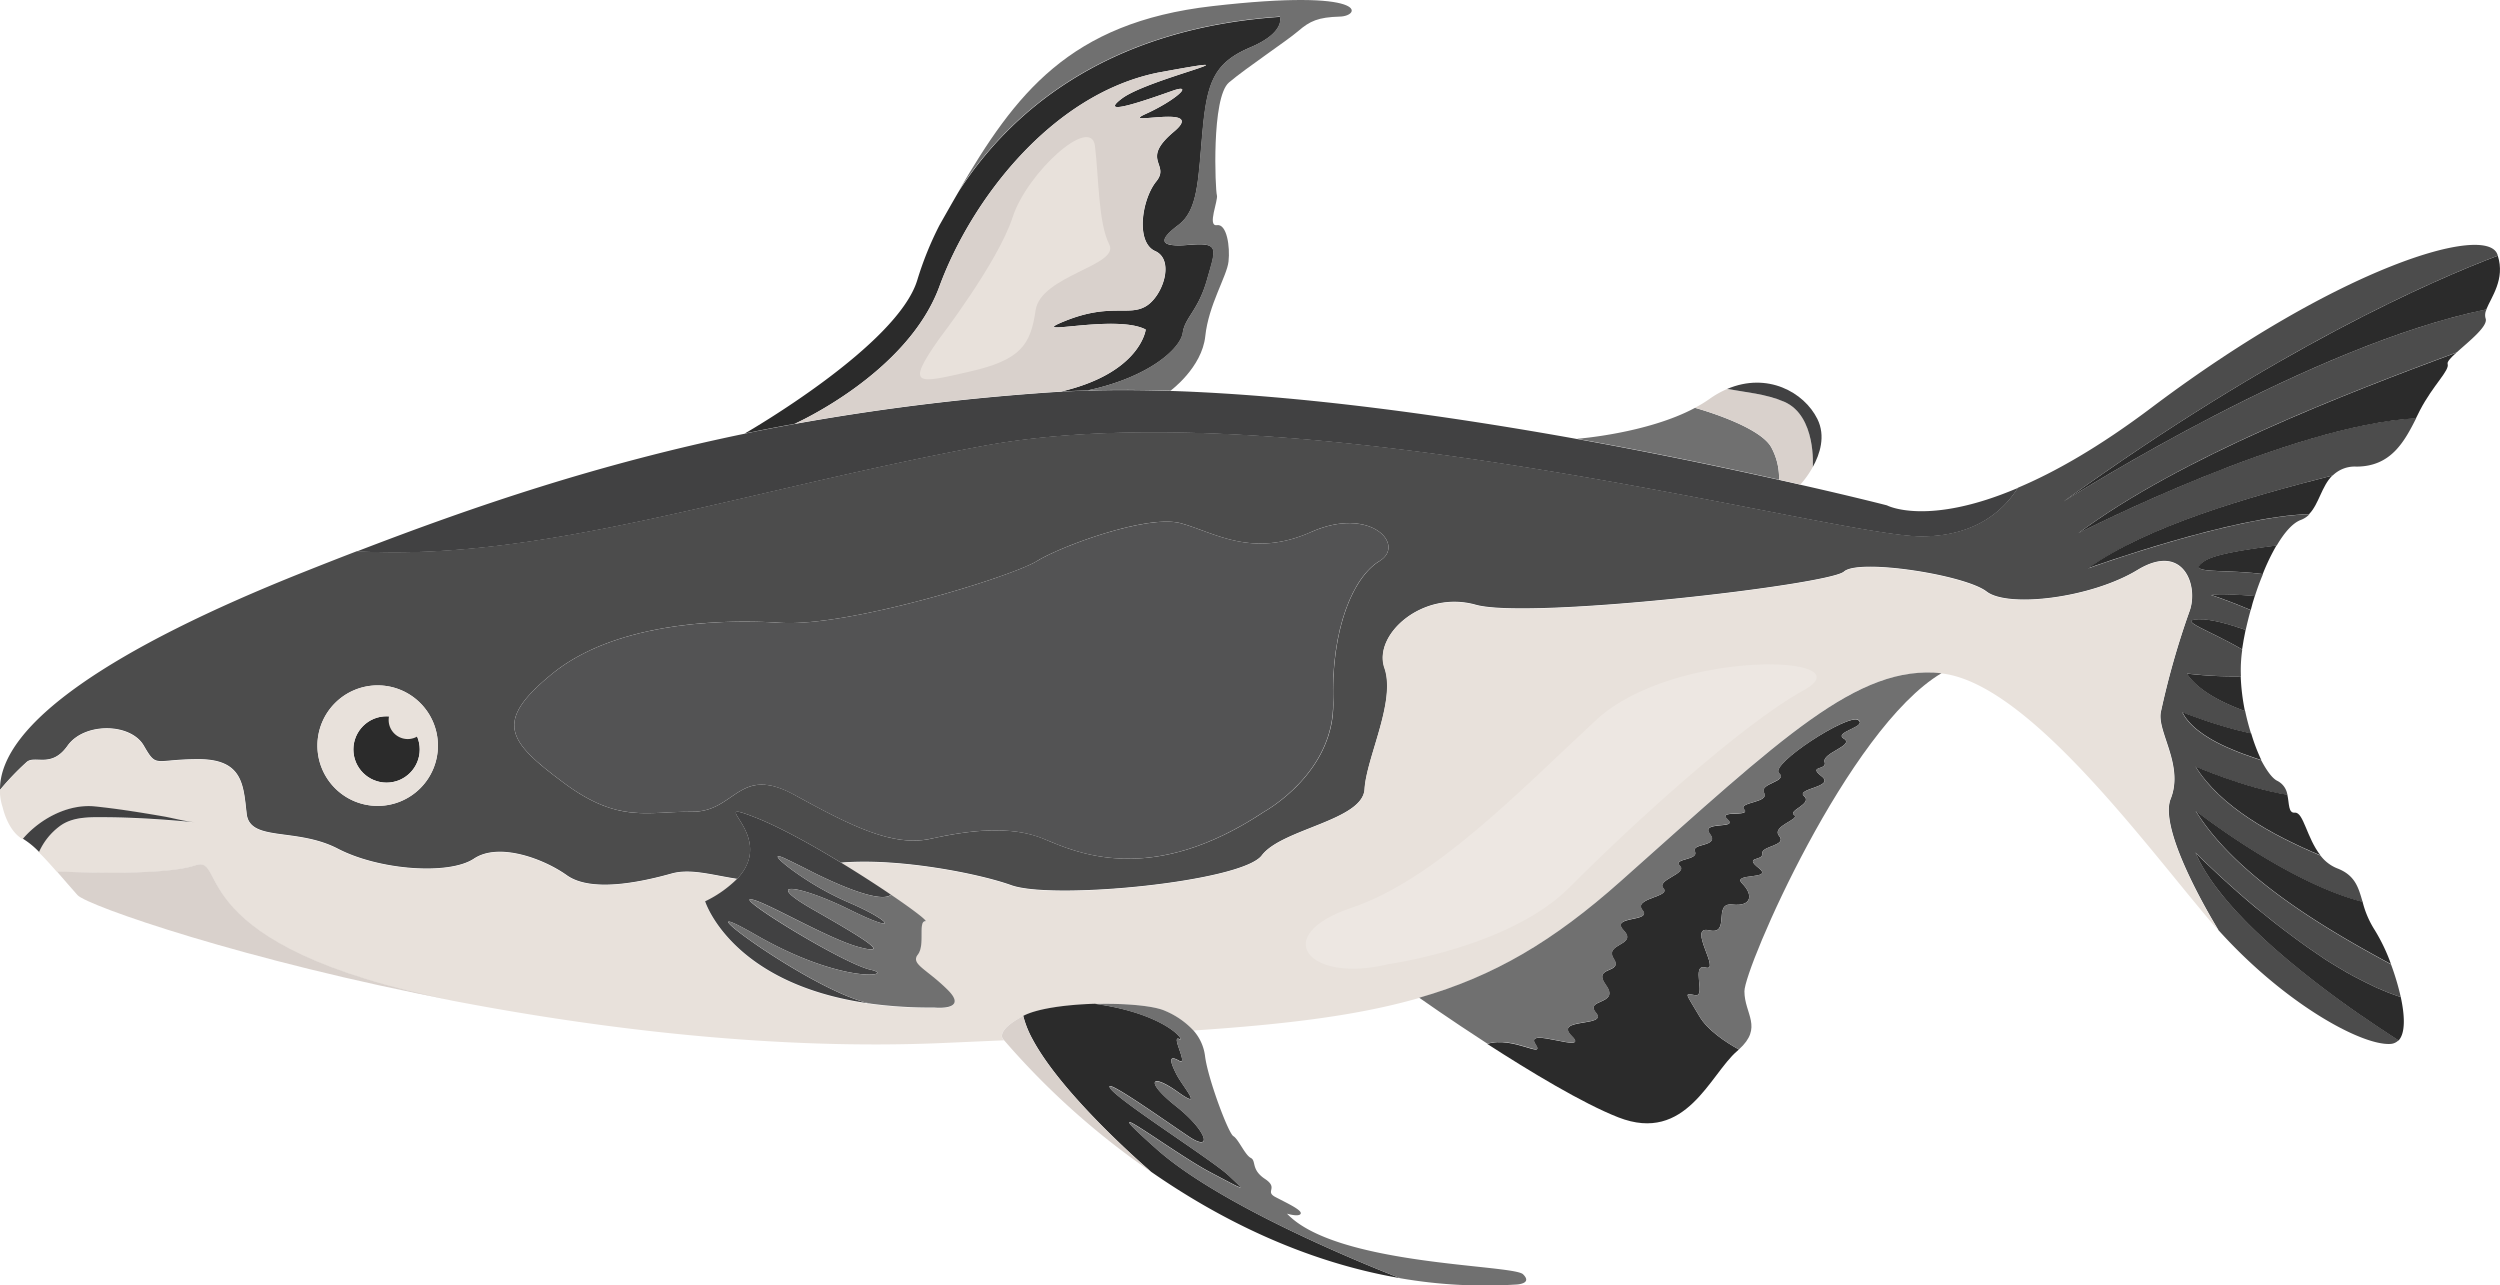 <svg xmlns="http://www.w3.org/2000/svg" viewBox="0 0 618.73 318.15"><title>Asset 6</title><g id="Layer_2" data-name="Layer 2"><g id="Ñëîé_2" data-name="Ñëîé 2"><path d="M510.73,124.12c52.56-37.93,91.66-54.87,107.45-60.83a1.8,1.8,0,0,0-.1-.33c-2.74-7.67-39.12,3-85.38,37.76-13.25,10-24.3,16.21-33.31,20-3.14,5.06-10,12-23.87,12-21.91,0-154.34-37-232.61-22.31-60.46,11.31-108.81,28.57-154.56,26q-6.48,2.49-12.92,5.06C28,160.32-.15,179.17,0,195.48a66.25,66.25,0,0,1,6.47-6.78c2.05-2.06,6.16,1.64,10.26-4.16s15.6-5.69,18.88,0,2.47,3.34,13.55,3.34,11.08,6.56,11.9,13.54,12.32,3.29,22.58,8.62,27.5,6.57,33.66,2.46,17.24,0,23,4.11,17.24,2,25.86-.41c4.76-1.36,10.26.41,16.3,1.3,10.26-10.92-8.55-20.23,4.42-15.21,5.89,2.3,13.85,6.68,21.26,11.2,14.15-1.23,34.1,2.68,42.16,5.58,10.27,3.7,57.06-.82,62-7.39s25-8.62,25.45-16.42,7.79-21.75,4.92-30,9.44-19.29,22.58-15.6,87.43-4.92,91.12-8.21,30,.82,35.3,4.93,25.87,1.64,37.36-5.34,15.19,4.11,12.85,10.28a200.42,200.42,0,0,0-7.1,25c-.83,4.93,5.74,13.14,2.46,21.35-3.19,8,11,31.14,11.79,32.46a.14.14,0,0,0,0,.05c16.35,18.16,35.27,28.53,42.49,28.19a3,3,0,0,0,2.1-.92c-1.16-.76-2.46-1.59-3.85-2.53l-1.07-.7c-1.07-.71-2.2-1.48-3.38-2.3l-1-.66c-2.23-1.54-4.59-3.22-7-5l-2.09-1.56c-1.08-.83-2.18-1.66-3.28-2.53-.64-.5-1.27-1-1.89-1.5l-.89-.7c-.52-.43-1-.86-1.56-1.28-.85-.69-1.69-1.4-2.53-2.12l-2.48-2.15c-2.41-2.14-4.76-4.35-6.94-6.59h0c-.56-.56-1.1-1.12-1.61-1.68q-1.68-1.8-3.18-3.59c-.91-1.05-1.75-2.12-2.53-3.19-.41-.56-.82-1.13-1.22-1.71s-.75-1.13-1.11-1.69l-.65-1.06c-.14-.25-.29-.5-.42-.74-.3-.53-.56-1-.82-1.55s-.41-.85-.59-1.28a2.37,2.37,0,0,1-.17-.36.21.21,0,0,1,.05.07.24.24,0,0,1,.1.1.8.8,0,0,1,.13.13l.16.16.22.21c.16.15.34.33.54.55l.85.83,1.06,1,1,.94c2.61,2.46,6.31,5.85,10.72,9.54L560,226l.46.36,3.33,2.66.46.34c.64.5,1.28,1,1.94,1.48,1.31,1,2.68,2,4.07,3,.69.5,1.38,1,2.09,1.45.47.34.95.67,1.44,1l1.46,1c.61.41,1.22.78,1.84,1.16,1,.61,1.94,1.18,2.91,1.74.43.27.89.51,1.31.76s.63.36.94.52.64.36,1,.51c.51.28,1,.54,1.51.79s1,.51,1.53.75c1,.5,2,1,3,1.38.35.15.69.3,1,.43a1.32,1.32,0,0,0,.19.08c.49.22,1,.4,1.49.58.74.28,1.46.54,2.2.77a64.32,64.32,0,0,0-2.41-8.08c-15.47-8.32-38.21-21.47-48.36-38,.79.62,22.84,17.83,41.33,22.56-1.05-3.63-1.86-6.64-6.32-8.34a9.7,9.7,0,0,1-4.11-3.16c-11.95-5-24.79-12.06-30.91-22,0,0,12.18,5.3,22.72,7a4.6,4.6,0,0,0-2.48-3.48c-1.2-.56-2.59-2.43-4-5.1-.82-.27-1.64-.53-2.46-.83s-1.44-.5-2.17-.77-1.52-.59-2.26-.9-1.46-.61-2.17-.94a40.94,40.94,0,0,1-3.68-1.92l-1.26-.8c-.28-.18-.56-.38-.82-.58,0,0-.05,0-.09-.06-.26-.18-.52-.38-.78-.59a9.46,9.46,0,0,1-.78-.64c-.32-.3-.64-.59-.93-.89s-.44-.48-.64-.71-.38-.47-.56-.7-.33-.44-.46-.66a.05.05,0,0,1,0-.05,5.55,5.55,0,0,1-.41-.7l0-.1c.11,0,.51.19,1.16.46a2.49,2.49,0,0,1,.41.14c.51.19,1.12.42,1.83.66a3.38,3.38,0,0,0,.51.18c.65.23,1.37.5,2.16.76.27.08.53.16.79.26,1.08.34,2.27.72,3.5,1.07.33.11.66.2,1,.29.79.23,1.59.45,2.41.66a.2.2,0,0,0,.1,0c1,.26,2,.51,3.09.74-.56-1.76-1.05-3.63-1.46-5.55-5.78-2.12-11.56-5.05-14.42-9.3a96.41,96.41,0,0,0,13.37.69,34.92,34.92,0,0,1,.31-6.43,1.2,1.2,0,0,1,0-.2c-8.32-4.86-16.3-7.29-10.7-7.46,3-.08,7.29,1.14,11.57,2.63.36-1.62.77-3.27,1.23-4.91-5.2-2.23-9.8-3.74-9.8-3.74,2.09-.35,6.37-.08,10.85.25.6-1.88,1.25-3.68,2-5.42-10-1.33-19.44.11-14.45-3.22,2.61-1.74,10.2-2.84,17.85-3.86,1.92-3.28,4-5.63,6-6.35a5.78,5.78,0,0,0,2.11-1.4c-18.84.52-53.65,13-54.75,13.41,14.63-10.45,39.57-17.66,60.5-23a7.76,7.76,0,0,1,5.83-2.2c8.59,0,11.89-6.16,14.84-12-30.88,1.66-82,27.67-83.64,28.5,25.55-19,66.3-34.62,93.66-44.77l0,0c3-2.72,7.88-6.53,7.14-8.42a3,3,0,0,1,.26-2.23C572.39,85.35,514.59,121.67,510.73,124.12ZM93.47,199.45a14.91,14.91,0,1,1,14.91-14.91A14.91,14.91,0,0,1,93.47,199.45Zm248-60.6c-6.57,3.92-12,16.88-11.49,34.66s-17.1,27.39-17.1,27.39c-28.07,18.65-46.4,10.09-54.61,6.69s-18.6-2.06-27.91,0-19.7-3.16-33.64-10.82S182.14,201,171.2,200.9s-18.06,3-31.74-7.2-17.51-15-2.74-27,39.41-13.67,56.39-12.57,57.46-11.5,63.47-15.24,27.37-11.59,35.58-9.41,17.52,8.77,32.3,2.2S348,134.92,341.42,138.85Z" style="fill:#4c4c4c"/><path d="M499.39,120.77c-3.14,5.06-10,12-23.87,12-21.91,0-154.34-37-232.61-22.31-60.46,11.31-108.81,28.57-154.56,26,29.49-11.36,59.93-21.67,95.94-29.12a0,0,0,0,0,0,0c4-.84,8.16-1.63,12.35-2.4a578.13,578.13,0,0,1,61.83-7.73c1.35-.1,2.71-.18,4.09-.26,2.15-.12,4.34-.22,6.55-.27,6.62-.19,13.5-.16,20.58.07,32.67,1.07,69.22,6.26,100.61,11.9,19.31,3.48,36.67,7.13,50,10.12,1.83.41,3.61.8,5.28,1.2C459,123,467,125.07,467,125.07S476.91,130.36,499.39,120.77Z" style="fill:#414142"/><path d="M549,230.19c-1-1.09-1.94-2.19-2.89-3.32-17-20.24-44.89-58-65.68-60.21S441,182.54,401.07,218.12C384.37,233,369.79,241.63,351.19,247c-15,4.31-32.51,6.49-55.86,8.05a20.39,20.39,0,0,0-7-4.86c-2.76-1.28-10-1.92-17.38-1.71h-.05c-7.05.18-14.19,1.12-17.69,3-7.17,3.76-4.91,5.79-4.91,5.79a2.37,2.37,0,0,0,.17.2l-15,.66c-41.18,1.8-84.19-3.34-120.79-10.33-68.62-13.6-56.17-36.47-64.38-33.59s-34.28,1.51-34.28,1.51c-1.48-1.71-3-3.38-4.44-4.81a16.12,16.12,0,0,1,5.09-6.36c3.43-2.54,8-2.26,12.05-2.23,7.21.08,14.42.57,21.58,1.26-2.51-.24-5-.93-7.52-1.36-5.76-1-11.54-1.94-17.36-2.54-6.65-.71-13.61,3-17.81,8-3.7-2.05-4.93-7.8-4.93-7.8a14.2,14.2,0,0,1-.72-4.3,66.25,66.25,0,0,1,6.47-6.78c2.05-2.06,6.16,1.64,10.26-4.16s15.6-5.69,18.88,0,2.47,3.34,13.55,3.34,11.08,6.56,11.9,13.54,12.32,3.29,22.58,8.62,27.5,6.57,33.66,2.46,17.24,0,23,4.11,17.24,2,25.86-.41c4.76-1.36,10.26.41,16.3,1.3a28.89,28.89,0,0,1-7.93,5.58s6.47,20.65,41.08,25.33h0a109.69,109.69,0,0,0,15.53.94s8.67.93,3.4-4.34-9.3-6.4-7.42-8.76,0-8.26,1.85-8.26c.69,0-2.9-2.78-8.47-6.55-3.53-2.4-7.85-5.19-12.38-7.95,14.15-1.23,34.1,2.68,42.16,5.58,10.27,3.7,57.06-.82,62-7.39s25-8.62,25.45-16.42,7.79-21.75,4.92-30,9.44-19.29,22.58-15.6,87.43-4.92,91.12-8.21,30,.82,35.3,4.93,25.87,1.64,37.36-5.34,15.19,4.11,12.85,10.28a200.42,200.42,0,0,0-7.1,25c-.83,4.93,5.74,13.14,2.46,21.35C534,205.71,548.2,228.87,549,230.19Z" style="fill:#e8e1db"/><path d="M48.34,203.52c-7.16-.69-14.37-1.18-21.58-1.26-4.05,0-8.62-.31-12,2.23a16.12,16.12,0,0,0-5.09,6.36,20.28,20.28,0,0,0-4-3.27c4.2-4.91,11.16-8.67,17.81-8,5.82.6,11.6,1.54,17.36,2.54C43.3,202.59,45.83,203.28,48.34,203.52Z" style="fill:#414142"/><path d="M112.72,247.74c-52-9.92-91.11-23.56-93.53-26.2-1.54-1.7-3.31-3.81-5.13-5.88,0,0,26.07,1.36,34.28-1.51S44.1,234.14,112.72,247.74Z" style="fill:#d9d1cc"/><path d="M555.61,176c-5.78-2.12-11.56-5.05-14.42-9.3a96.41,96.41,0,0,0,13.37.69A51.8,51.8,0,0,0,555.61,176Z" style="fill:#2b2b2b"/><path d="M555.77,155.89c-.34,1.64-.64,3.27-.87,4.83-8.32-4.86-16.3-7.29-10.7-7.46C547.2,153.18,551.49,154.4,555.77,155.89Z" style="fill:#2b2b2b"/><path d="M558.05,147.49c-.37,1.14-.72,2.33-1,3.49-5.2-2.23-9.8-3.74-9.8-3.74C549.29,146.89,553.57,147.16,558.05,147.49Z" style="fill:#2b2b2b"/><path d="M559.66,188.11c-.82-.27-1.64-.53-2.46-.83s-1.44-.5-2.17-.77-1.52-.59-2.26-.9-1.46-.61-2.17-.94a40.94,40.94,0,0,1-3.68-1.92l-1.26-.8c-.28-.18-.56-.38-.82-.58,0,0-.05,0-.09-.06-.26-.18-.52-.38-.78-.59a9.46,9.46,0,0,1-.78-.64c-.32-.3-.64-.59-.93-.89s-.44-.48-.64-.71-.38-.47-.56-.7-.33-.44-.46-.66a.05.05,0,0,1,0-.05,5.55,5.55,0,0,1-.41-.7l0-.1c.11,0,.51.19,1.16.46a2.49,2.49,0,0,1,.41.14c.51.19,1.12.42,1.83.66a3.38,3.38,0,0,0,.51.18c.65.23,1.37.5,2.16.76.27.08.53.16.79.26,1.08.34,2.27.72,3.5,1.07.33.11.66.2,1,.29.79.23,1.59.45,2.41.66a.2.2,0,0,0,.1,0c1,.26,2,.51,3.09.74A45.24,45.24,0,0,0,559.66,188.11Z" style="fill:#2b2b2b"/><path d="M563.41,135a52.61,52.61,0,0,0-3.4,7.08c-10-1.33-19.44.11-14.45-3.22C548.17,137.11,555.76,136,563.41,135Z" style="fill:#2b2b2b"/><path d="M574.29,211.68c-11.95-5-24.79-12.06-30.91-22,0,0,12.18,5.3,22.72,7,.51,2.27.2,4.63,1.9,4.45C570.09,201,570.91,207.38,574.29,211.68Z" style="fill:#2b2b2b"/><path d="M577.23,117.7c-2.66,2.64-3.33,7.09-5.75,9.54-18.84.52-53.65,13-54.75,13.41C531.36,130.2,556.3,123,577.23,117.7Z" style="fill:#2b2b2b"/><path d="M591.75,238.61c-15.47-8.32-38.21-21.47-48.36-38,.79.62,22.84,17.83,41.33,22.56a23.5,23.5,0,0,0,3,7A44.82,44.82,0,0,1,591.75,238.61Z" style="fill:#2b2b2b"/><path d="M593.63,257.51c-1.16-.76-2.46-1.59-3.85-2.53l-1.07-.7c-1.07-.71-2.2-1.48-3.38-2.3l-1-.66c-2.23-1.54-4.59-3.22-7-5l-2.09-1.56c-1.08-.83-2.18-1.66-3.28-2.53-.64-.5-1.27-1-1.89-1.5l-.89-.7c-.52-.43-1-.86-1.56-1.28-.85-.69-1.69-1.4-2.53-2.12l-2.48-2.15c-2.41-2.15-4.76-4.37-6.94-6.59h0l-1.61-1.68q-1.68-1.8-3.18-3.59c-.89-1.05-1.73-2.12-2.53-3.19-.41-.56-.82-1.13-1.22-1.71s-.75-1.13-1.11-1.69l-.65-1.06c-.14-.25-.29-.5-.42-.74-.3-.53-.56-1-.82-1.55s-.41-.85-.59-1.28a2.37,2.37,0,0,1-.17-.36.21.21,0,0,1,.05.07.24.24,0,0,1,.1.1.8.8,0,0,1,.13.13l.16.16.22.21c.16.15.34.33.54.55l.85.83,1.06,1,1,.94c2.61,2.46,6.31,5.85,10.72,9.54L560,226l.46.36c1.07.89,2.18,1.77,3.33,2.66l.46.34c.63.51,1.28,1,1.94,1.48,1.31,1,2.68,2,4.07,3,.69.5,1.38,1,2.09,1.45.47.34.95.67,1.44,1l1.46,1c.61.41,1.22.78,1.84,1.16,1,.61,1.94,1.18,2.91,1.74.44.27.87.53,1.31.76s.63.36.94.52.64.36,1,.51c.51.28,1,.54,1.51.79s1,.52,1.53.75c1,.5,2,1,3,1.38.35.17.69.3,1,.43a1.32,1.32,0,0,0,.19.08c.49.22,1,.4,1.49.58.74.28,1.46.54,2.2.77C595.19,251.43,595.34,255.7,593.63,257.51Z" style="fill:#2b2b2b"/><path d="M605.77,90.05c.54,1.64-3.56,5.19-6.85,11.49-.34.66-.67,1.32-1,2-30.88,1.66-82,27.67-83.64,28.5,25.55-19,66.3-34.62,93.66-44.77C606.56,88.51,605.6,89.54,605.77,90.05Z" style="fill:#2b2b2b"/><path d="M615.34,76.59c-43,8.76-100.75,45.08-104.61,47.53,52.56-37.93,91.66-54.87,107.45-60.83C620.07,69.07,616.54,73.58,615.34,76.59Z" style="fill:#2b2b2b"/><circle cx="95.66" cy="185.49" r="8.21" transform="translate(-17.78 10.31) rotate(-5.65)" style="fill:#2b2b2b"/><path d="M93.47,169.63a14.91,14.91,0,1,0,14.91,14.91A14.91,14.91,0,0,0,93.47,169.63Zm2.19,24.07a8.21,8.21,0,1,1,8.21-8.21A8.21,8.21,0,0,1,95.66,193.7Z" style="fill:#e8e1db"/><path d="M309.37,11.78c-9,3.83-10.64,8.75-11.74,20.8s-1.08,19.44-6,23.14-4.92,5.55,2.73,4.88,6.56,1,4.38,8.65-5.47,9.31-6,13.13-8.27,11-23.56,14.25c-2.21.05-4.4.15-6.55.27,19.69-4.63,20.94-15.34,20.94-15.34-7.59-4-30.77,2.19-19.82-2.18s15.6-1.1,19.82-3.56,7.27-11.5,2.34-13.68-3.28-12.87.27-17.24-4.11-5.21,4.38-12.32-14.23-1.1-7-4.38,12.2-7.67,6.71-5.75-19.14,6.85-12.58,1.92,36.64-11.49,9.86-6.56c-.46.08-.92.16-1.38.26C260,23.63,240.31,49.64,232.5,70.89c-7.93,21.62-35.83,34-35.83,34-4.19.77-8.31,1.56-12.35,2.4,1.13-.66,37.86-21.89,42.71-38a82,82,0,0,1,5.47-13.53c1.64-2.89,3.23-5.72,4.84-8.46l0,0c12-18.62,35.44-40.13,79.43-43.12C316.79,4.11,318.37,8,309.37,11.78Z" style="fill:#2b2b2b"/><path d="M440.3,118.72c-13.3-3-30.66-6.64-50-10.12,0,0,17.39-1.31,29.2-7.66,0,0,16.3,4.43,19,10A15.84,15.84,0,0,1,440.3,118.72Z" style="fill:#707070"/><path d="M448.65,115.58a23.53,23.53,0,0,1-3.07,4.34c-1.67-.4-3.45-.79-5.28-1.2a15.84,15.84,0,0,0-1.81-7.8c-2.66-5.55-19-10-19-10A31.72,31.72,0,0,0,423,98.8a23.28,23.28,0,0,1,4.49-2.54h0c4.39.8,9.66,1.23,14.11,3.17C449.59,102.91,448.65,115.58,448.65,115.58Z" style="fill:#d9d1cc"/><path d="M448.65,115.58s.94-12.67-7.07-16.15c-4.45-1.94-9.72-2.37-14.11-3.17,9.89-4.21,19,.75,22.32,7.44C451.89,107.93,450.41,112.41,448.65,115.58Z" style="fill:#414142"/><path d="M456.35,182.82c2.75,1.64-5.46,3.55-4.77,5.75s-4.26.82-.76,3.54-6.5,3-4.32,4.93-4.1,3.56-2.46,4.66-5.75,2.73-3.71,5.19-4.5,2.46-4.2,4.38-4.68.55-.84,3.57-6.85,1.08-4.11,3.82,2.47,5.75-2.46,5.21-.28,7.65-5.75,6.37,3,10.31-.82,9.22.27,7.39-2.62,6.84-2.3-.55,1.05,5.2c2,3.47,6.53,6.44,9.78,8.24-.13.13-.28.25-.42.38-6.74,5.75-12.58,23-29.41,16.42-8.82-3.45-21.95-11.4-32.45-18.18,6.38-2,14.45,3.89,11.92.09-3-4.57,13.68,2.62,9-2s9-2.19,6-5.75,6-1.92,2.46-6.85,4.37-2.72,1.91-6.57,6-3.28,2.46-7,7.13-2,4.66-5,7.11-3.28,5.19-5.4,6-3.63,4.08-5.55,4.69-1.36,3.71-3.55,6.17-1.1,3.71-4.38,7.12-1.1,4.38-3.57,5.75-.54,4.11-2.46,6.28-1.64,4.92-4.1,6-2.73,3.68-4.93,17.12-14.78,19.59-13.13S453.61,181.18,456.35,182.82Z" style="fill:#2b2b2b"/><path d="M431.73,245.34c0,5.62,4.71,8.89-1.37,14.4-3.25-1.8-7.75-4.77-9.78-8.24-3.35-5.75-3.94-5.75-1.05-5.2s-1.22-7.94,2.62-6.84-4.66-10.52.82-9.22.82-6.93,5.75-6.37,5.19-2.47,2.46-5.21,7.93-.82,4.11-3.82,1.13-1.65.84-3.57,6.25-1.92,4.2-4.38,5.35-4.11,3.71-5.19,4.65-2.74,2.46-4.66,7.82-2.19,4.32-4.93,1.45-1.36.76-3.54,7.52-4.11,4.77-5.75,6-3,3.57-4.66-21.92,11-19.59,13.13-5,2.46-3.68,4.93-6.57,2.2-4.92,4.1-6.85,0-4.11,2.46-6.85.28-4.38,3.57-4.7,2.18-3.71,4.38-5.67,1.64-3.71,3.55-6,3.41-4.08,5.55-7.65,2.39-5.19,5.4-8.2,1.25-4.66,5-4.92,3.2-2.46,7-5.47,1.65-1.91,6.57-5.48,3.29-2.46,6.85-10.67,1.1-6,5.75-12-2.55-9,2c2.53,3.8-5.54-2.12-11.92-.09-9.53-6.17-16.89-11.38-16.89-11.38,18.6-5.35,33.18-14,49.88-28.86,40-35.58,58.57-53.64,79.37-51.46C457.31,180.36,431.73,239.6,431.73,245.34Z" style="fill:#707070"/><path d="M210.3,225.15c-12.74-6.29-22-7.41-9,0s19.27,11.36,11.37,9.27-24.39-12-27-11.85,23.25,16,29.76,17.42-6.51,3.94-28.33-8.59,14,14.29,28.49,17c-34.61-4.68-41.08-25.33-41.08-25.33a28.89,28.89,0,0,0,7.93-5.58c10.26-10.92-8.55-20.23,4.42-15.21,5.89,2.3,13.85,6.68,21.26,11.2,4.53,2.76,8.85,5.55,12.38,7.95-3.37,2.92-20.77-6.29-20.77-6.29-2.18-1.09-4-2-5.21-2.56-3.89-1.87-1.82.42,2.73,3.59a73.23,73.23,0,0,0,12.59,7.09C220.77,227.92,223,231.45,210.3,225.15Z" style="fill:#414142"/><path d="M231.15,249.35a109.69,109.69,0,0,1-15.53-.94h0c-14.45-2.72-50.32-29.55-28.49-17s34.83,10,28.33,8.59-32.32-17.31-29.76-17.42,19.07,9.75,27,11.85,1.63-1.87-11.37-9.27-3.71-6.29,9,0,10.47,2.77-.45-1.88a73.23,73.23,0,0,1-12.59-7.09c-4.55-3.17-6.62-5.46-2.73-3.59,1.2.57,3,1.47,5.21,2.56,0,0,17.4,9.21,20.77,6.29,5.57,3.77,9.16,6.55,8.47,6.55-1.85,0,0,5.89-1.85,8.26s2.16,3.51,7.42,8.76S231.15,249.35,231.15,249.35Z" style="fill:#707070"/><path d="M346.56,316.34c-24.33-4.17-45.35-15-61.62-26.3l-.08-.07c-1.47-1.25-22-19-29.36-32.87h0a24.4,24.4,0,0,1-2.25-5.68c3.5-1.84,10.64-2.78,17.69-3H271c10.86,1.5,17,4.78,19.6,6.88,1.64,1.32,1.94,2.15,1.18,1.81-2-.89,2.51,6.81,0,5.38s-2.31,0-.7,3.22,7.15,9.33.36,4.48-8.08-2.51-.36,3.6,9.13,11.46,3.21,7.52-21.51-15.06-19.53-12,25.45,17.91,29.4,21.67,4.83,4.12-4.66-.89-31-21.51-13.27-5.73C303.67,299.92,345.26,315.85,346.56,316.34Z" style="fill:#2b2b2b"/><path d="M284.86,290a190.47,190.47,0,0,1-36.37-32.56,2.37,2.37,0,0,1-.17-.2s-2.26-2,4.91-5.79a24.4,24.4,0,0,0,2.25,5.68h0C262.84,270.94,283.39,288.72,284.86,290Z" style="fill:#d9d1cc"/><path d="M375.1,317.92a122.61,122.61,0,0,1-28.51-1.56l0,0c-1.3-.49-42.89-16.42-60.36-31.94-17.75-15.78,3.76.71,13.27,5.73s8.6,4.67,4.66.89-27.42-18.64-29.4-21.67,13.62,8.06,19.53,12,4.49-1.43-3.21-7.52-6.46-8.42.36-3.6,1.25-1.24-.36-4.48-1.79-4.65.7-3.22-2-6.27,0-5.38c.76.34.46-.49-1.18-1.81-2.63-2.1-8.74-5.38-19.6-6.88,7.38-.21,14.62.43,17.38,1.71a20.39,20.39,0,0,1,7,4.86,11.69,11.69,0,0,1,2.87,6.42c.73,5.57,5.75,19,7,19.72s2.87,4.66,4.3,5.38,0,2.86,3.5,5.19-.1,3.06,2.59,4.49,6.64,3.21,6.27,4.12-3.39,0-3.39,0c12.18,12.9,55.9,12.54,58.42,15S375.1,317.92,375.1,317.92Z" style="fill:#707070"/><path d="M331.57,4.11c-5.34.15-7.39,1.1-10.26,3.57s-12.73,9-17.14,12.72-3.39,26.68-3,27.91-2.46,7.8,0,7.41,3.29,5.32,2.88,9-4.93,10.67-5.75,18.47-8.6,13.5-8.6,13.5c-7.08-.23-14-.26-20.58-.07,15.29-3.26,23-10.42,23.56-14.25s3.85-5.46,6-13.13,3.28-9.31-4.38-8.65-7.65-1.2-2.73-4.88,4.93-11.1,6-23.14,2.74-17,11.74-20.8,7.42-7.67,7.42-7.67c-44,3-67.4,24.5-79.43,43.12C251.26,23.31,264.61,5.57,300,1.52,339.37-3,336.9,4,331.57,4.11Z" style="fill:#707070"/><path d="M290.52,32.58c-8.49,7.11-.82,7.93-4.38,12.32s-5.19,15-.27,17.24,1.88,11.21-2.34,13.68-8.89-.83-19.82,3.56,12.23-1.81,19.82,2.18c0,0-1.25,10.71-20.94,15.34-1.38.08-2.74.16-4.09.26a578.13,578.13,0,0,0-61.83,7.73s27.9-12.38,35.83-34c7.81-21.25,27.53-47.26,53.64-52.82.46-.1.92-.18,1.38-.26,26.78-4.93-3.29,1.64-9.86,6.56s7.11,0,12.58-1.92.51,2.47-6.71,5.75S299,25.46,290.52,32.58Z" style="fill:#d9d1cc"/><path d="M341.42,138.85c-6.57,3.92-12,16.88-11.49,34.66s-17.1,27.39-17.1,27.39c-28.07,18.65-46.4,10.09-54.61,6.69s-18.6-2.06-27.91,0-19.7-3.16-33.64-10.82S182.14,201,171.2,200.9s-18.06,3-31.74-7.2-17.51-15-2.74-27,39.41-13.67,56.39-12.57,57.46-11.5,63.47-15.24,27.37-11.59,35.58-9.41,17.52,8.77,32.3,2.2S348,134.92,341.42,138.85Z" style="fill:#535354"/><path d="M96.19,178.19a4.72,4.72,0,1,1,4.72,4.72A4.72,4.72,0,0,1,96.19,178.19Z" style="fill:#e8e1db"/><path d="M343.63,238.61s30-4.11,44.82-19,42.14-40.06,58-48.81-32.22-10.4-51.41,7.39-40,39.57-60.51,46.46S323.84,243.48,343.63,238.61Z" style="fill:#ede7e2"/><path d="M232.5,83.78s14.5-18.88,18.11-30S270.06,28.36,271,36.16s.83,19.08,3.53,24.32-17,7.7-18.23,16.32S252.58,89.11,239.85,92,223.91,95.94,232.5,83.78Z" style="fill:#e8e1db"/></g></g></svg>